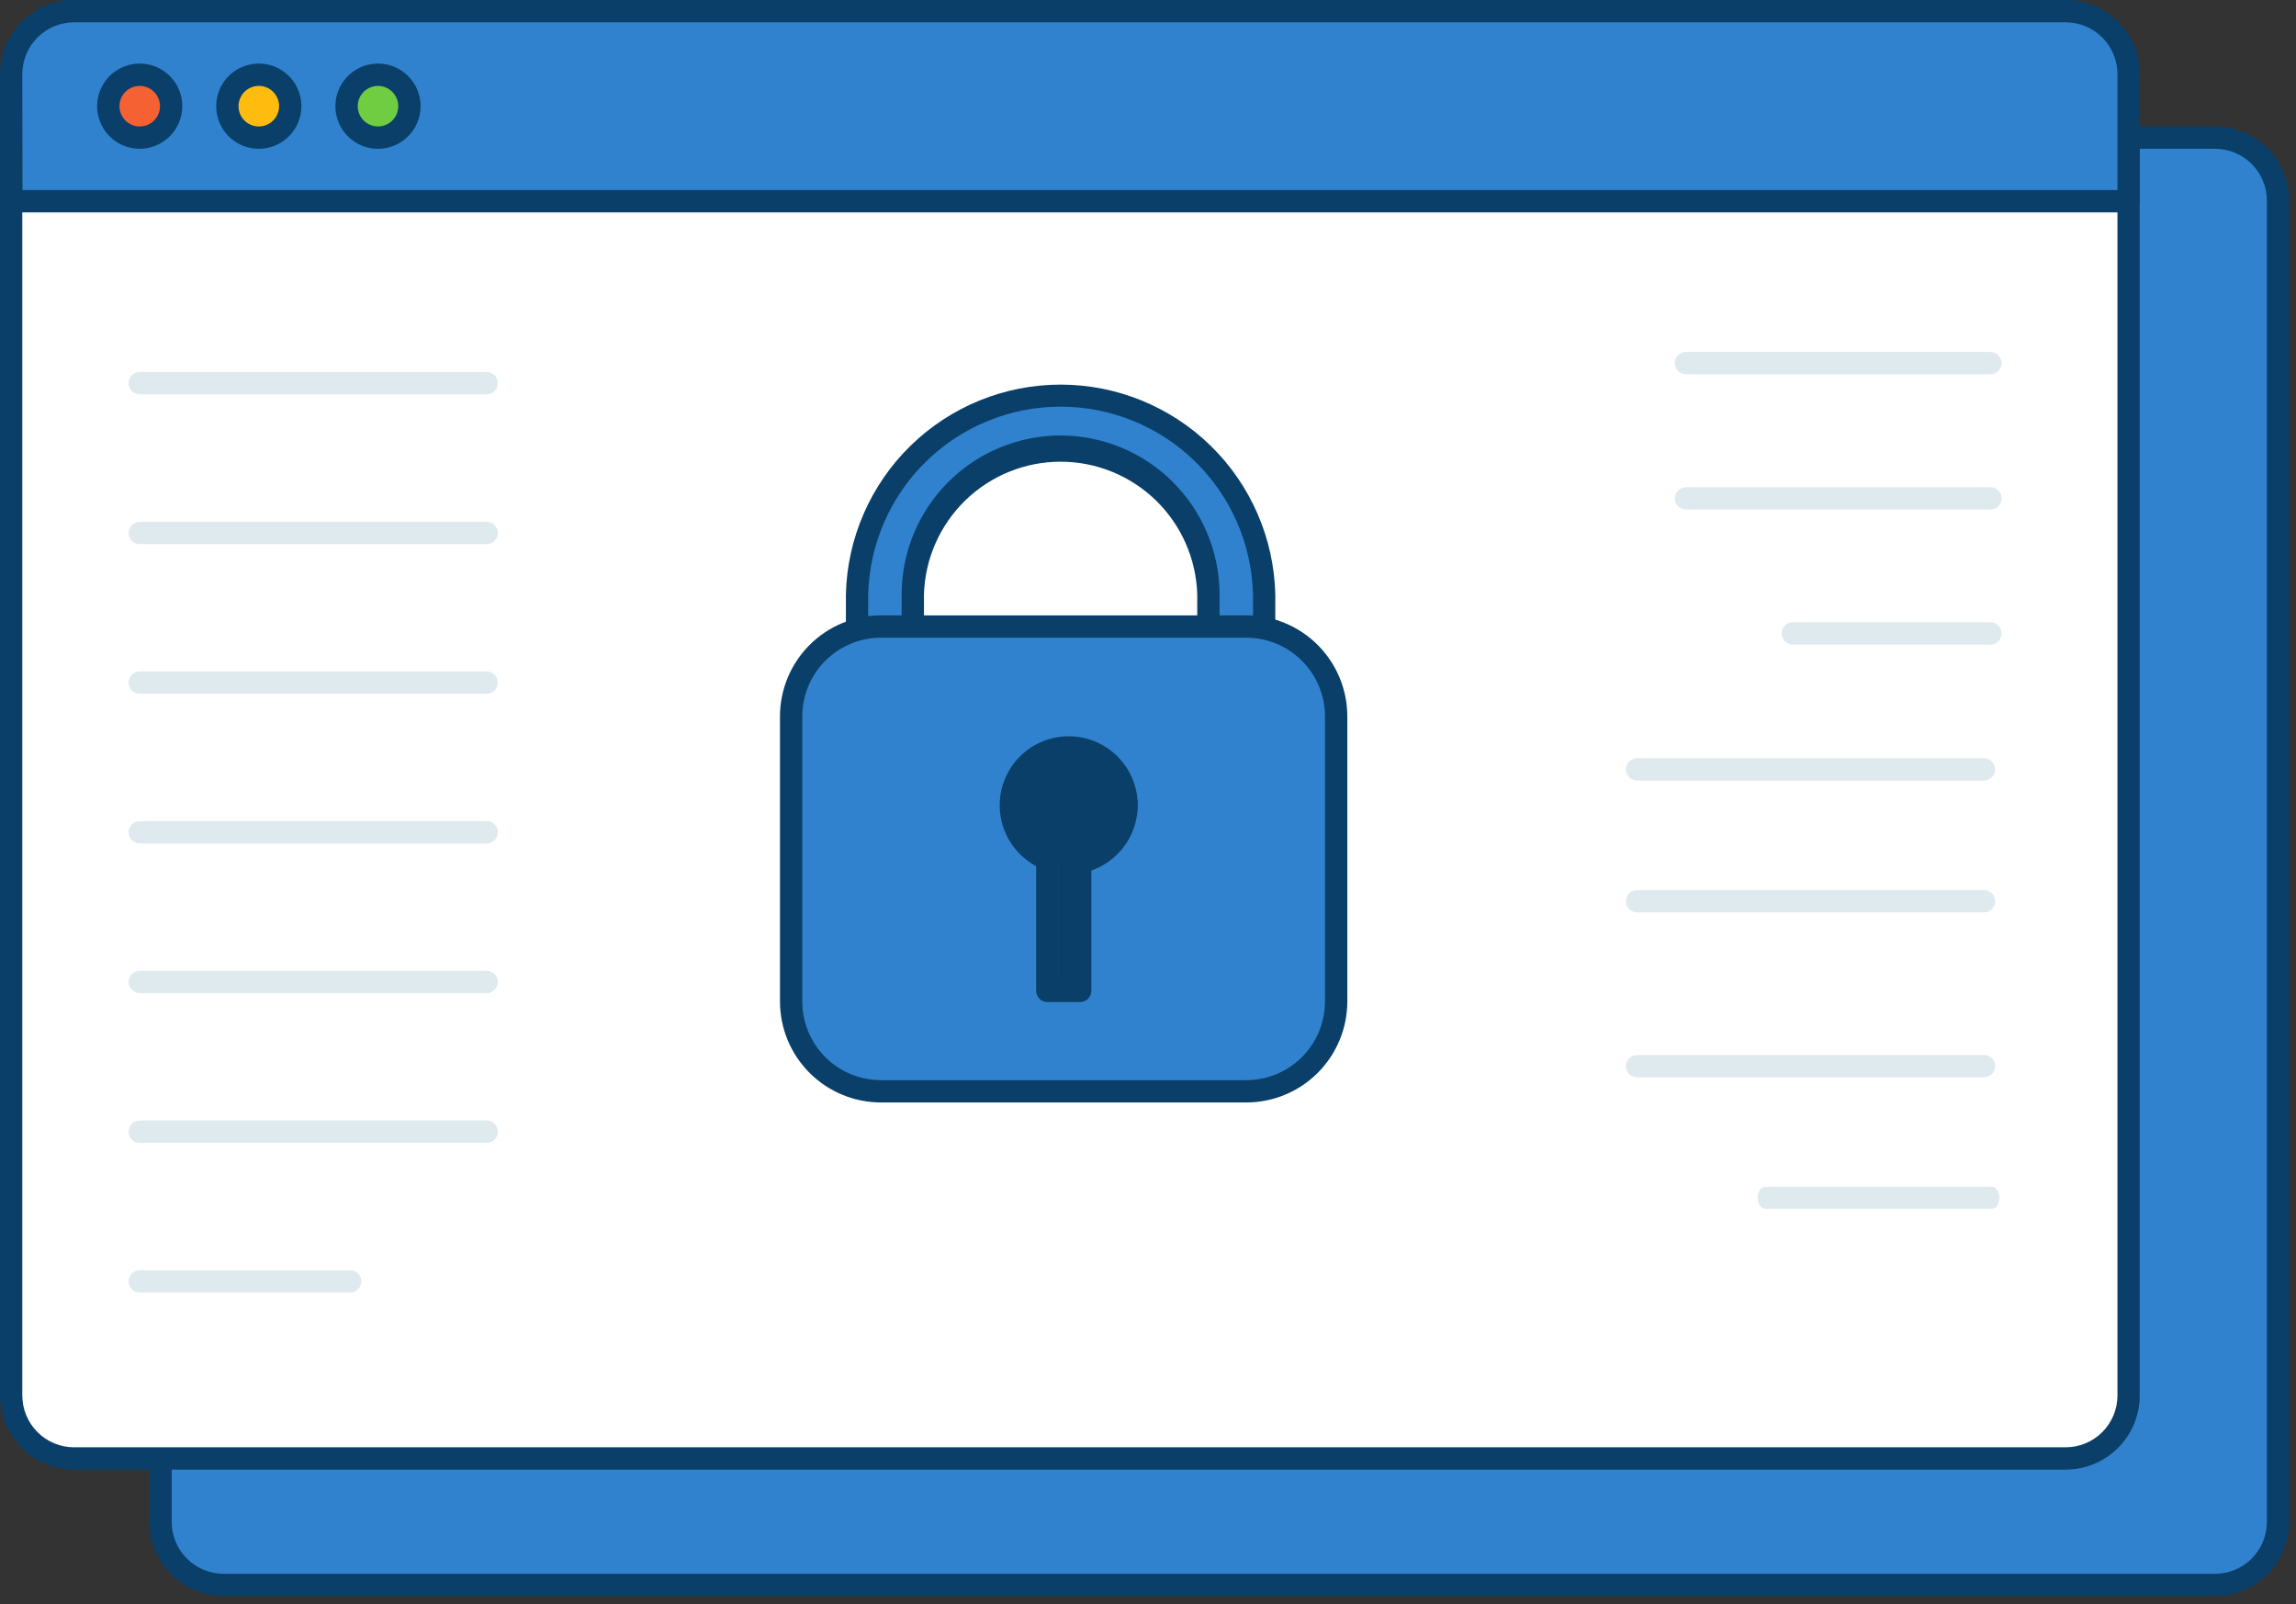<svg width="209" height="146" viewBox="0 0 209 146" fill="none" xmlns="http://www.w3.org/2000/svg">
<rect x="0" y="0" width="209" height="146" fill="#333333" stroke="none"/>
<path d="M201.609 12.525H20.351C17.183 12.525 14.616 15.093 14.616 18.26V138.497C14.616 141.664 17.183 144.231 20.351 144.231H201.609C204.777 144.231 207.344 141.664 207.344 138.497V18.26C207.344 15.093 204.777 12.525 201.609 12.525Z" fill="#3182CE"/>
<path d="M201.63 145.247H20.351C18.561 145.247 16.844 144.535 15.578 143.27C14.312 142.004 13.601 140.287 13.601 138.497V18.26C13.601 16.47 14.312 14.753 15.578 13.487C16.844 12.221 18.561 11.51 20.351 11.51H201.63C203.42 11.51 205.137 12.221 206.403 13.487C207.668 14.753 208.38 16.47 208.38 18.26V138.497C208.38 140.287 207.668 142.004 206.403 143.27C205.137 144.535 203.42 145.247 201.63 145.247V145.247ZM20.351 13.54C19.099 13.54 17.898 14.037 17.013 14.922C16.128 15.808 15.631 17.008 15.631 18.26V138.497C15.631 139.749 16.128 140.949 17.013 141.834C17.898 142.719 19.099 143.217 20.351 143.217H201.63C202.882 143.217 204.082 142.719 204.967 141.834C205.852 140.949 206.35 139.749 206.35 138.497V18.26C206.35 17.008 205.852 15.808 204.967 14.922C204.082 14.037 202.882 13.54 201.63 13.54H20.351Z" fill="#093F68"/>
<path d="M188.993 1H7.735C4.568 1 2 3.568 2 6.735V126.972C2 130.139 4.568 132.706 7.735 132.706H188.993C192.161 132.706 194.728 130.139 194.728 126.972V6.735C194.728 3.568 192.161 1 188.993 1Z" fill="white"/>
<path d="M188.029 133.736H6.75C4.96 133.736 3.243 133.025 1.977 131.759C0.711 130.494 0 128.777 0 126.987V6.75C0 4.96 0.711 3.243 1.977 1.977C3.243 0.711 4.96 0 6.75 0H188.029C189.819 0 191.536 0.711 192.802 1.977C194.067 3.243 194.778 4.96 194.778 6.75V126.987C194.778 128.777 194.067 130.494 192.802 131.759C191.536 133.025 189.819 133.736 188.029 133.736ZM6.75 2.03C5.498 2.03 4.298 2.527 3.412 3.412C2.527 4.298 2.03 5.498 2.03 6.75V126.987C2.03 128.238 2.527 129.439 3.412 130.324C4.298 131.209 5.498 131.706 6.75 131.706H188.029C189.281 131.706 190.481 131.209 191.366 130.324C192.251 129.439 192.748 128.238 192.748 126.987V6.75C192.748 5.498 192.251 4.298 191.366 3.412C190.481 2.527 189.281 2.03 188.029 2.03H6.75Z" fill="#093F68"/>
<path d="M6.75 1.015H188.029C188.782 1.015 189.528 1.163 190.223 1.452C190.919 1.74 191.551 2.162 192.084 2.695C192.616 3.227 193.039 3.859 193.327 4.555C193.615 5.251 193.764 5.997 193.764 6.75V18.321H1.035V6.75C1.035 5.232 1.637 3.777 2.708 2.702C3.779 1.627 5.232 1.02 6.75 1.015V1.015Z" fill="#3182CE"/>
<path d="M193.763 19.326H1.035C0.766 19.326 0.508 19.219 0.318 19.028C0.127 18.838 0.02 18.58 0.02 18.311V6.75C0.02 4.963 0.729 3.249 1.99 1.984C3.252 0.719 4.963 0.005 6.75 0H188.029C189.819 0 191.536 0.711 192.802 1.977C194.067 3.243 194.778 4.96 194.778 6.75V18.311C194.778 18.58 194.672 18.838 194.481 19.028C194.291 19.219 194.033 19.326 193.763 19.326ZM2.05 17.296H192.748V6.75C192.748 5.498 192.251 4.298 191.366 3.412C190.481 2.527 189.281 2.03 188.029 2.03H6.75C5.498 2.03 4.298 2.527 3.412 3.412C2.527 4.298 2.03 5.498 2.03 6.75L2.05 17.296Z" fill="#093F68"/>
<path d="M12.718 12.525C14.299 12.525 15.58 11.244 15.58 9.663C15.58 8.082 14.299 6.801 12.718 6.801C11.137 6.801 9.856 8.082 9.856 9.663C9.856 11.244 11.137 12.525 12.718 12.525Z" fill="#F56132"/>
<path d="M12.718 13.54C11.95 13.54 11.199 13.312 10.561 12.884C9.922 12.457 9.426 11.85 9.133 11.139C8.84 10.429 8.765 9.648 8.918 8.895C9.07 8.142 9.442 7.451 9.987 6.91C10.533 6.369 11.226 6.003 11.98 5.856C12.735 5.71 13.515 5.791 14.223 6.089C14.931 6.388 15.534 6.889 15.957 7.531C16.379 8.173 16.601 8.925 16.595 9.693C16.585 10.716 16.172 11.692 15.446 12.412C14.72 13.132 13.74 13.537 12.718 13.54V13.54ZM12.718 7.816C12.354 7.816 11.998 7.923 11.695 8.125C11.392 8.327 11.155 8.613 11.014 8.949C10.874 9.285 10.835 9.655 10.904 10.012C10.973 10.37 11.146 10.699 11.401 10.958C11.657 11.218 11.983 11.396 12.339 11.471C12.696 11.546 13.066 11.513 13.404 11.378C13.742 11.243 14.033 11.011 14.239 10.711C14.446 10.411 14.559 10.057 14.565 9.693C14.568 9.448 14.522 9.206 14.431 8.979C14.339 8.752 14.204 8.545 14.032 8.37C13.86 8.196 13.656 8.057 13.43 7.962C13.205 7.867 12.963 7.817 12.718 7.816V7.816Z" fill="#093F68"/>
<path d="M23.558 12.525C25.139 12.525 26.421 11.244 26.421 9.663C26.421 8.082 25.139 6.801 23.558 6.801C21.977 6.801 20.696 8.082 20.696 9.663C20.696 11.244 21.977 12.525 23.558 12.525Z" fill="#FFBC0E"/>
<path d="M23.558 13.54C22.79 13.54 22.039 13.312 21.401 12.884C20.763 12.457 20.266 11.85 19.973 11.139C19.681 10.429 19.606 9.648 19.758 8.895C19.91 8.142 20.282 7.451 20.827 6.91C21.373 6.369 22.066 6.003 22.821 5.856C23.575 5.71 24.355 5.791 25.063 6.089C25.771 6.388 26.375 6.889 26.797 7.531C27.219 8.173 27.442 8.925 27.435 9.693C27.427 10.716 27.015 11.695 26.289 12.415C25.563 13.136 24.581 13.54 23.558 13.54V13.54ZM23.558 7.816C23.194 7.816 22.838 7.923 22.535 8.125C22.232 8.327 21.995 8.613 21.855 8.949C21.714 9.285 21.676 9.655 21.744 10.012C21.813 10.37 21.986 10.699 22.241 10.958C22.497 11.218 22.823 11.396 23.18 11.471C23.536 11.546 23.906 11.513 24.244 11.378C24.582 11.243 24.873 11.011 25.079 10.711C25.286 10.411 25.399 10.057 25.405 9.693C25.41 9.448 25.365 9.205 25.274 8.977C25.183 8.749 25.047 8.542 24.875 8.367C24.703 8.193 24.498 8.054 24.272 7.959C24.046 7.864 23.803 7.815 23.558 7.816V7.816Z" fill="#093F68"/>
<path d="M34.408 12.525C35.989 12.525 37.271 11.244 37.271 9.663C37.271 8.082 35.989 6.801 34.408 6.801C32.828 6.801 31.546 8.082 31.546 9.663C31.546 11.244 32.828 12.525 34.408 12.525Z" fill="#70CC40"/>
<path d="M34.408 13.54C33.64 13.54 32.889 13.312 32.251 12.884C31.613 12.457 31.116 11.85 30.823 11.139C30.531 10.429 30.456 9.648 30.608 8.895C30.76 8.142 31.133 7.451 31.678 6.91C32.223 6.369 32.917 6.003 33.671 5.856C34.425 5.71 35.206 5.791 35.913 6.089C36.621 6.388 37.225 6.889 37.647 7.531C38.07 8.173 38.292 8.925 38.286 9.693C38.278 10.716 37.866 11.695 37.139 12.415C36.413 13.136 35.432 13.54 34.408 13.54V13.54ZM34.408 7.816C34.044 7.816 33.688 7.923 33.385 8.125C33.082 8.327 32.846 8.613 32.705 8.949C32.564 9.285 32.526 9.655 32.595 10.012C32.664 10.37 32.837 10.699 33.092 10.958C33.347 11.218 33.673 11.396 34.03 11.471C34.386 11.546 34.757 11.513 35.095 11.378C35.433 11.243 35.723 11.011 35.93 10.711C36.136 10.411 36.25 10.057 36.256 9.693C36.258 9.448 36.213 9.206 36.121 8.979C36.03 8.752 35.894 8.545 35.723 8.37C35.551 8.196 35.346 8.057 35.121 7.962C34.895 7.867 34.653 7.817 34.408 7.816V7.816Z" fill="#093F68"/>
<path d="M112.463 63.182C112.129 63.183 111.798 63.119 111.49 62.992C111.181 62.865 110.901 62.678 110.665 62.442C110.429 62.206 110.242 61.926 110.115 61.617C109.988 61.309 109.924 60.978 109.925 60.645V54.9C109.829 51.395 108.369 48.067 105.856 45.623C103.344 43.178 99.977 41.81 96.471 41.81C92.966 41.81 89.599 43.178 87.086 45.623C84.573 48.067 83.114 51.395 83.017 54.9V60.655C83.017 61.328 82.75 61.973 82.274 62.449C81.798 62.925 81.153 63.192 80.48 63.192C79.807 63.192 79.162 62.925 78.686 62.449C78.21 61.973 77.942 61.328 77.942 60.655V54.9C78.056 50.061 80.058 45.458 83.52 42.075C86.983 38.693 91.631 36.799 96.471 36.799C101.312 36.799 105.96 38.693 109.422 42.075C112.885 45.458 114.887 50.061 115 54.9V60.655C114.997 61.326 114.729 61.969 114.253 62.442C113.778 62.916 113.134 63.182 112.463 63.182Z" fill="#3182CE"/>
<path d="M112.535 63.401C111.593 63.401 110.689 63.027 110.023 62.36C109.357 61.694 108.983 60.791 108.983 59.848V54.103C108.89 50.866 107.539 47.792 105.216 45.535C102.894 43.278 99.783 42.015 96.544 42.015C93.305 42.015 90.194 43.278 87.871 45.535C85.549 47.792 84.198 50.866 84.105 54.103V59.858C84.105 60.801 83.731 61.704 83.064 62.37C82.398 63.037 81.495 63.411 80.552 63.411C79.61 63.411 78.707 63.037 78.04 62.37C77.374 61.704 77 60.801 77 59.858V54.103C77.116 48.997 79.227 44.139 82.879 40.569C86.532 36.999 91.436 35 96.544 35C101.651 35 106.556 36.999 110.209 40.569C113.861 44.139 115.971 48.997 116.088 54.103V59.858C116.085 60.799 115.709 61.7 115.044 62.364C114.378 63.028 113.476 63.401 112.535 63.401ZM96.539 39.63C100.377 39.632 104.057 41.158 106.77 43.872C109.484 46.586 111.01 50.266 111.013 54.103V59.858C111.013 60.262 111.173 60.65 111.459 60.935C111.744 61.221 112.131 61.381 112.535 61.381C112.939 61.381 113.326 61.221 113.612 60.935C113.897 60.65 114.058 60.262 114.058 59.858V54.103C113.948 49.532 112.054 45.184 108.782 41.989C105.509 38.795 101.117 37.006 96.544 37.006C91.971 37.006 87.579 38.795 84.306 41.989C81.034 45.184 79.14 49.532 79.03 54.103V59.858C79.03 60.262 79.19 60.65 79.476 60.935C79.761 61.221 80.149 61.381 80.552 61.381C80.956 61.381 81.344 61.221 81.629 60.935C81.915 60.65 82.075 60.262 82.075 59.858V54.103C82.075 50.267 83.599 46.587 86.311 43.873C89.023 41.158 92.702 39.632 96.539 39.63Z" fill="#093F68"/>
<path d="M113.432 57H80.181C75.663 57 72 60.663 72 65.181V91.114C72 95.632 75.663 99.295 80.181 99.295H113.432C117.95 99.295 121.613 95.632 121.613 91.114V65.181C121.613 60.663 117.95 57 113.432 57Z" fill="#3182CE"/>
<path d="M113.447 100.325H80.186C77.75 100.322 75.415 99.354 73.693 97.632C71.971 95.91 71.003 93.575 71 91.139V65.196C71 62.759 71.968 60.421 73.69 58.697C75.412 56.973 77.749 56.003 80.186 56H113.447C115.886 56 118.225 56.969 119.95 58.693C121.674 60.418 122.643 62.757 122.643 65.196V91.139C122.641 93.576 121.67 95.913 119.946 97.635C118.222 99.358 115.884 100.325 113.447 100.325V100.325ZM80.186 58.03C78.287 58.033 76.467 58.789 75.125 60.132C73.784 61.476 73.03 63.297 73.03 65.196V91.139C73.03 92.079 73.215 93.01 73.575 93.878C73.934 94.746 74.461 95.535 75.126 96.199C75.79 96.864 76.579 97.391 77.447 97.75C78.316 98.11 79.246 98.295 80.186 98.295H113.447C115.346 98.295 117.167 97.541 118.511 96.2C119.854 94.858 120.611 93.038 120.613 91.139V65.196C120.611 63.296 119.855 61.475 118.511 60.132C117.168 58.788 115.347 58.033 113.447 58.03H80.186Z" fill="#093F68"/>
<path d="M103.536 73.27C103.536 72.313 103.276 71.374 102.782 70.553C102.289 69.733 101.582 69.063 100.736 68.614C99.891 68.166 98.939 67.956 97.983 68.008C97.028 68.059 96.104 68.37 95.312 68.907C94.52 69.445 93.889 70.187 93.487 71.056C93.085 71.925 92.927 72.886 93.031 73.838C93.135 74.789 93.495 75.695 94.075 76.456C94.654 77.218 95.43 77.808 96.319 78.162V90.119H99.313V78.436C100.504 78.193 101.575 77.546 102.344 76.605C103.114 75.663 103.535 74.485 103.536 73.27Z" fill="#093F68"/>
<path d="M98.328 91.185H95.334C95.065 91.185 94.807 91.079 94.616 90.888C94.426 90.698 94.319 90.44 94.319 90.17V78.823C93.339 78.298 92.516 77.524 91.933 76.577C91.35 75.631 91.029 74.547 91.002 73.436C90.975 72.325 91.243 71.226 91.779 70.253C92.315 69.279 93.1 68.465 94.053 67.894C95.006 67.322 96.094 67.014 97.205 67.001C98.317 66.987 99.412 67.268 100.379 67.816C101.346 68.363 102.15 69.158 102.71 70.118C103.27 71.078 103.565 72.169 103.566 73.281C103.563 74.586 103.156 75.858 102.399 76.922C101.643 77.985 100.575 78.788 99.343 79.219V90.13C99.349 90.266 99.327 90.403 99.278 90.531C99.23 90.659 99.156 90.775 99.061 90.874C98.966 90.972 98.852 91.051 98.726 91.105C98.6 91.158 98.465 91.186 98.328 91.185ZM96.349 89.155H97.313V78.488C97.308 78.25 97.387 78.019 97.535 77.833C97.684 77.648 97.893 77.52 98.125 77.473C99.13 77.273 100.029 76.718 100.658 75.909C101.287 75.101 101.604 74.093 101.551 73.07C101.498 72.047 101.078 71.077 100.368 70.338C99.658 69.6 98.706 69.141 97.686 69.047C96.666 68.953 95.646 69.229 94.813 69.825C93.98 70.421 93.389 71.297 93.149 72.293C92.909 73.289 93.036 74.338 93.506 75.248C93.976 76.158 94.758 76.869 95.71 77.249C95.898 77.325 96.06 77.455 96.174 77.623C96.288 77.791 96.349 77.99 96.349 78.193V89.155Z" fill="#093F68"/>
<path d="M44.305 35.88H12.718C12.449 35.88 12.191 35.773 12 35.583C11.81 35.393 11.703 35.135 11.703 34.865C11.703 34.596 11.81 34.338 12 34.148C12.191 33.957 12.449 33.85 12.718 33.85H44.305C44.574 33.85 44.832 33.957 45.023 34.148C45.213 34.338 45.32 34.596 45.32 34.865C45.32 35.135 45.213 35.393 45.023 35.583C44.832 35.773 44.574 35.88 44.305 35.88Z" fill="#DFEAEF"/>
<path d="M44.305 49.512H12.718C12.449 49.512 12.191 49.405 12 49.214C11.81 49.024 11.703 48.766 11.703 48.497C11.703 48.227 11.81 47.969 12 47.779C12.191 47.589 12.449 47.482 12.718 47.482H44.305C44.574 47.482 44.832 47.589 45.023 47.779C45.213 47.969 45.32 48.227 45.32 48.497C45.32 48.766 45.213 49.024 45.023 49.214C44.832 49.405 44.574 49.512 44.305 49.512Z" fill="#DFEAEF"/>
<path d="M44.305 63.133H12.718C12.449 63.133 12.191 63.026 12 62.836C11.81 62.645 11.703 62.387 11.703 62.118C11.703 61.849 11.81 61.591 12 61.4C12.191 61.21 12.449 61.103 12.718 61.103H44.305C44.574 61.103 44.832 61.21 45.023 61.4C45.213 61.591 45.32 61.849 45.32 62.118C45.32 62.387 45.213 62.645 45.023 62.836C44.832 63.026 44.574 63.133 44.305 63.133Z" fill="#DFEAEF"/>
<path d="M180.602 71.03H149.015C148.746 71.03 148.488 70.923 148.297 70.733C148.107 70.542 148 70.284 148 70.015C148 69.746 148.107 69.488 148.297 69.297C148.488 69.107 148.746 69 149.015 69H180.602C180.871 69 181.129 69.107 181.32 69.297C181.51 69.488 181.617 69.746 181.617 70.015C181.617 70.284 181.51 70.542 181.32 70.733C181.129 70.923 180.871 71.03 180.602 71.03Z" fill="#DFEAEF"/>
<path d="M180.602 83.03H149.015C148.746 83.03 148.488 82.923 148.297 82.733C148.107 82.542 148 82.284 148 82.015C148 81.746 148.107 81.488 148.297 81.297C148.488 81.107 148.746 81 149.015 81H180.602C180.871 81 181.129 81.107 181.32 81.297C181.51 81.488 181.617 81.746 181.617 82.015C181.617 82.284 181.51 82.542 181.32 82.733C181.129 82.923 180.871 83.03 180.602 83.03Z" fill="#DFEAEF"/>
<path d="M180.602 98.03H149.015C148.746 98.03 148.488 97.923 148.297 97.733C148.107 97.542 148 97.284 148 97.015C148 96.746 148.107 96.488 148.297 96.297C148.488 96.107 148.746 96 149.015 96H180.602C180.871 96 181.129 96.107 181.32 96.297C181.51 96.488 181.617 96.746 181.617 97.015C181.617 97.284 181.51 97.542 181.32 97.733C181.129 97.923 180.871 98.03 180.602 98.03Z" fill="#DFEAEF"/>
<path d="M181.336 110H160.664C160.488 110 160.319 109.895 160.195 109.707C160.07 109.52 160 109.265 160 109C160 108.735 160.07 108.48 160.195 108.293C160.319 108.105 160.488 108 160.664 108H181.336C181.512 108 181.681 108.105 181.805 108.293C181.93 108.48 182 108.735 182 109C182 109.265 181.93 109.52 181.805 109.707C181.681 109.895 181.512 110 181.336 110Z" fill="#DFEAEF"/>
<path d="M44.305 76.754H12.718C12.449 76.754 12.191 76.647 12 76.457C11.81 76.267 11.703 76.008 11.703 75.739C11.703 75.47 11.81 75.212 12 75.022C12.191 74.831 12.449 74.724 12.718 74.724H44.305C44.574 74.724 44.832 74.831 45.023 75.022C45.213 75.212 45.32 75.47 45.32 75.739C45.32 76.008 45.213 76.267 45.023 76.457C44.832 76.647 44.574 76.754 44.305 76.754Z" fill="#DFEAEF"/>
<path d="M44.305 90.376H12.718C12.449 90.376 12.191 90.269 12 90.078C11.81 89.888 11.703 89.63 11.703 89.361C11.703 89.091 11.81 88.833 12 88.643C12.191 88.453 12.449 88.346 12.718 88.346H44.305C44.574 88.346 44.832 88.453 45.023 88.643C45.213 88.833 45.32 89.091 45.32 89.361C45.32 89.63 45.213 89.888 45.023 90.078C44.832 90.269 44.574 90.376 44.305 90.376Z" fill="#DFEAEF"/>
<path d="M44.305 103.997H12.718C12.449 103.997 12.191 103.89 12 103.7C11.81 103.509 11.703 103.251 11.703 102.982C11.703 102.713 11.81 102.455 12 102.264C12.191 102.074 12.449 101.967 12.718 101.967H44.305C44.574 101.967 44.832 102.074 45.023 102.264C45.213 102.455 45.32 102.713 45.32 102.982C45.32 103.251 45.213 103.509 45.023 103.7C44.832 103.89 44.574 103.997 44.305 103.997Z" fill="#DFEAEF"/>
<path d="M31.881 117.618H12.718C12.449 117.618 12.191 117.511 12 117.321C11.81 117.131 11.703 116.872 11.703 116.603C11.703 116.334 11.81 116.076 12 115.885C12.191 115.695 12.449 115.588 12.718 115.588H31.881C32.15 115.588 32.408 115.695 32.599 115.885C32.789 116.076 32.896 116.334 32.896 116.603C32.896 116.872 32.789 117.131 32.599 117.321C32.408 117.511 32.15 117.618 31.881 117.618Z" fill="#DFEAEF"/>
<path d="M181.188 34.053H153.468C153.199 34.053 152.941 33.946 152.75 33.756C152.56 33.566 152.453 33.307 152.453 33.038C152.453 32.769 152.56 32.511 152.75 32.321C152.941 32.13 153.199 32.023 153.468 32.023H181.188C181.457 32.023 181.715 32.13 181.905 32.321C182.096 32.511 182.203 32.769 182.203 33.038C182.203 33.307 182.096 33.566 181.905 33.756C181.715 33.946 181.457 34.053 181.188 34.053Z" fill="#DFEAEF"/>
<path d="M181.188 46.365H153.468C153.199 46.365 152.941 46.258 152.75 46.068C152.56 45.878 152.453 45.619 152.453 45.35C152.453 45.081 152.56 44.823 152.75 44.633C152.941 44.442 153.199 44.335 153.468 44.335H181.188C181.457 44.335 181.715 44.442 181.905 44.633C182.096 44.823 182.203 45.081 182.203 45.35C182.203 45.619 182.096 45.878 181.905 46.068C181.715 46.258 181.457 46.365 181.188 46.365Z" fill="#DFEAEF"/>
<path d="M181.188 58.657H163.192C162.923 58.657 162.664 58.55 162.474 58.359C162.284 58.169 162.177 57.911 162.177 57.642C162.177 57.373 162.284 57.114 162.474 56.924C162.664 56.734 162.923 56.627 163.192 56.627H181.188C181.457 56.627 181.715 56.734 181.905 56.924C182.096 57.114 182.203 57.373 182.203 57.642C182.203 57.911 182.096 58.169 181.905 58.359C181.715 58.55 181.457 58.657 181.188 58.657Z" fill="#DFEAEF"/>
</svg>
